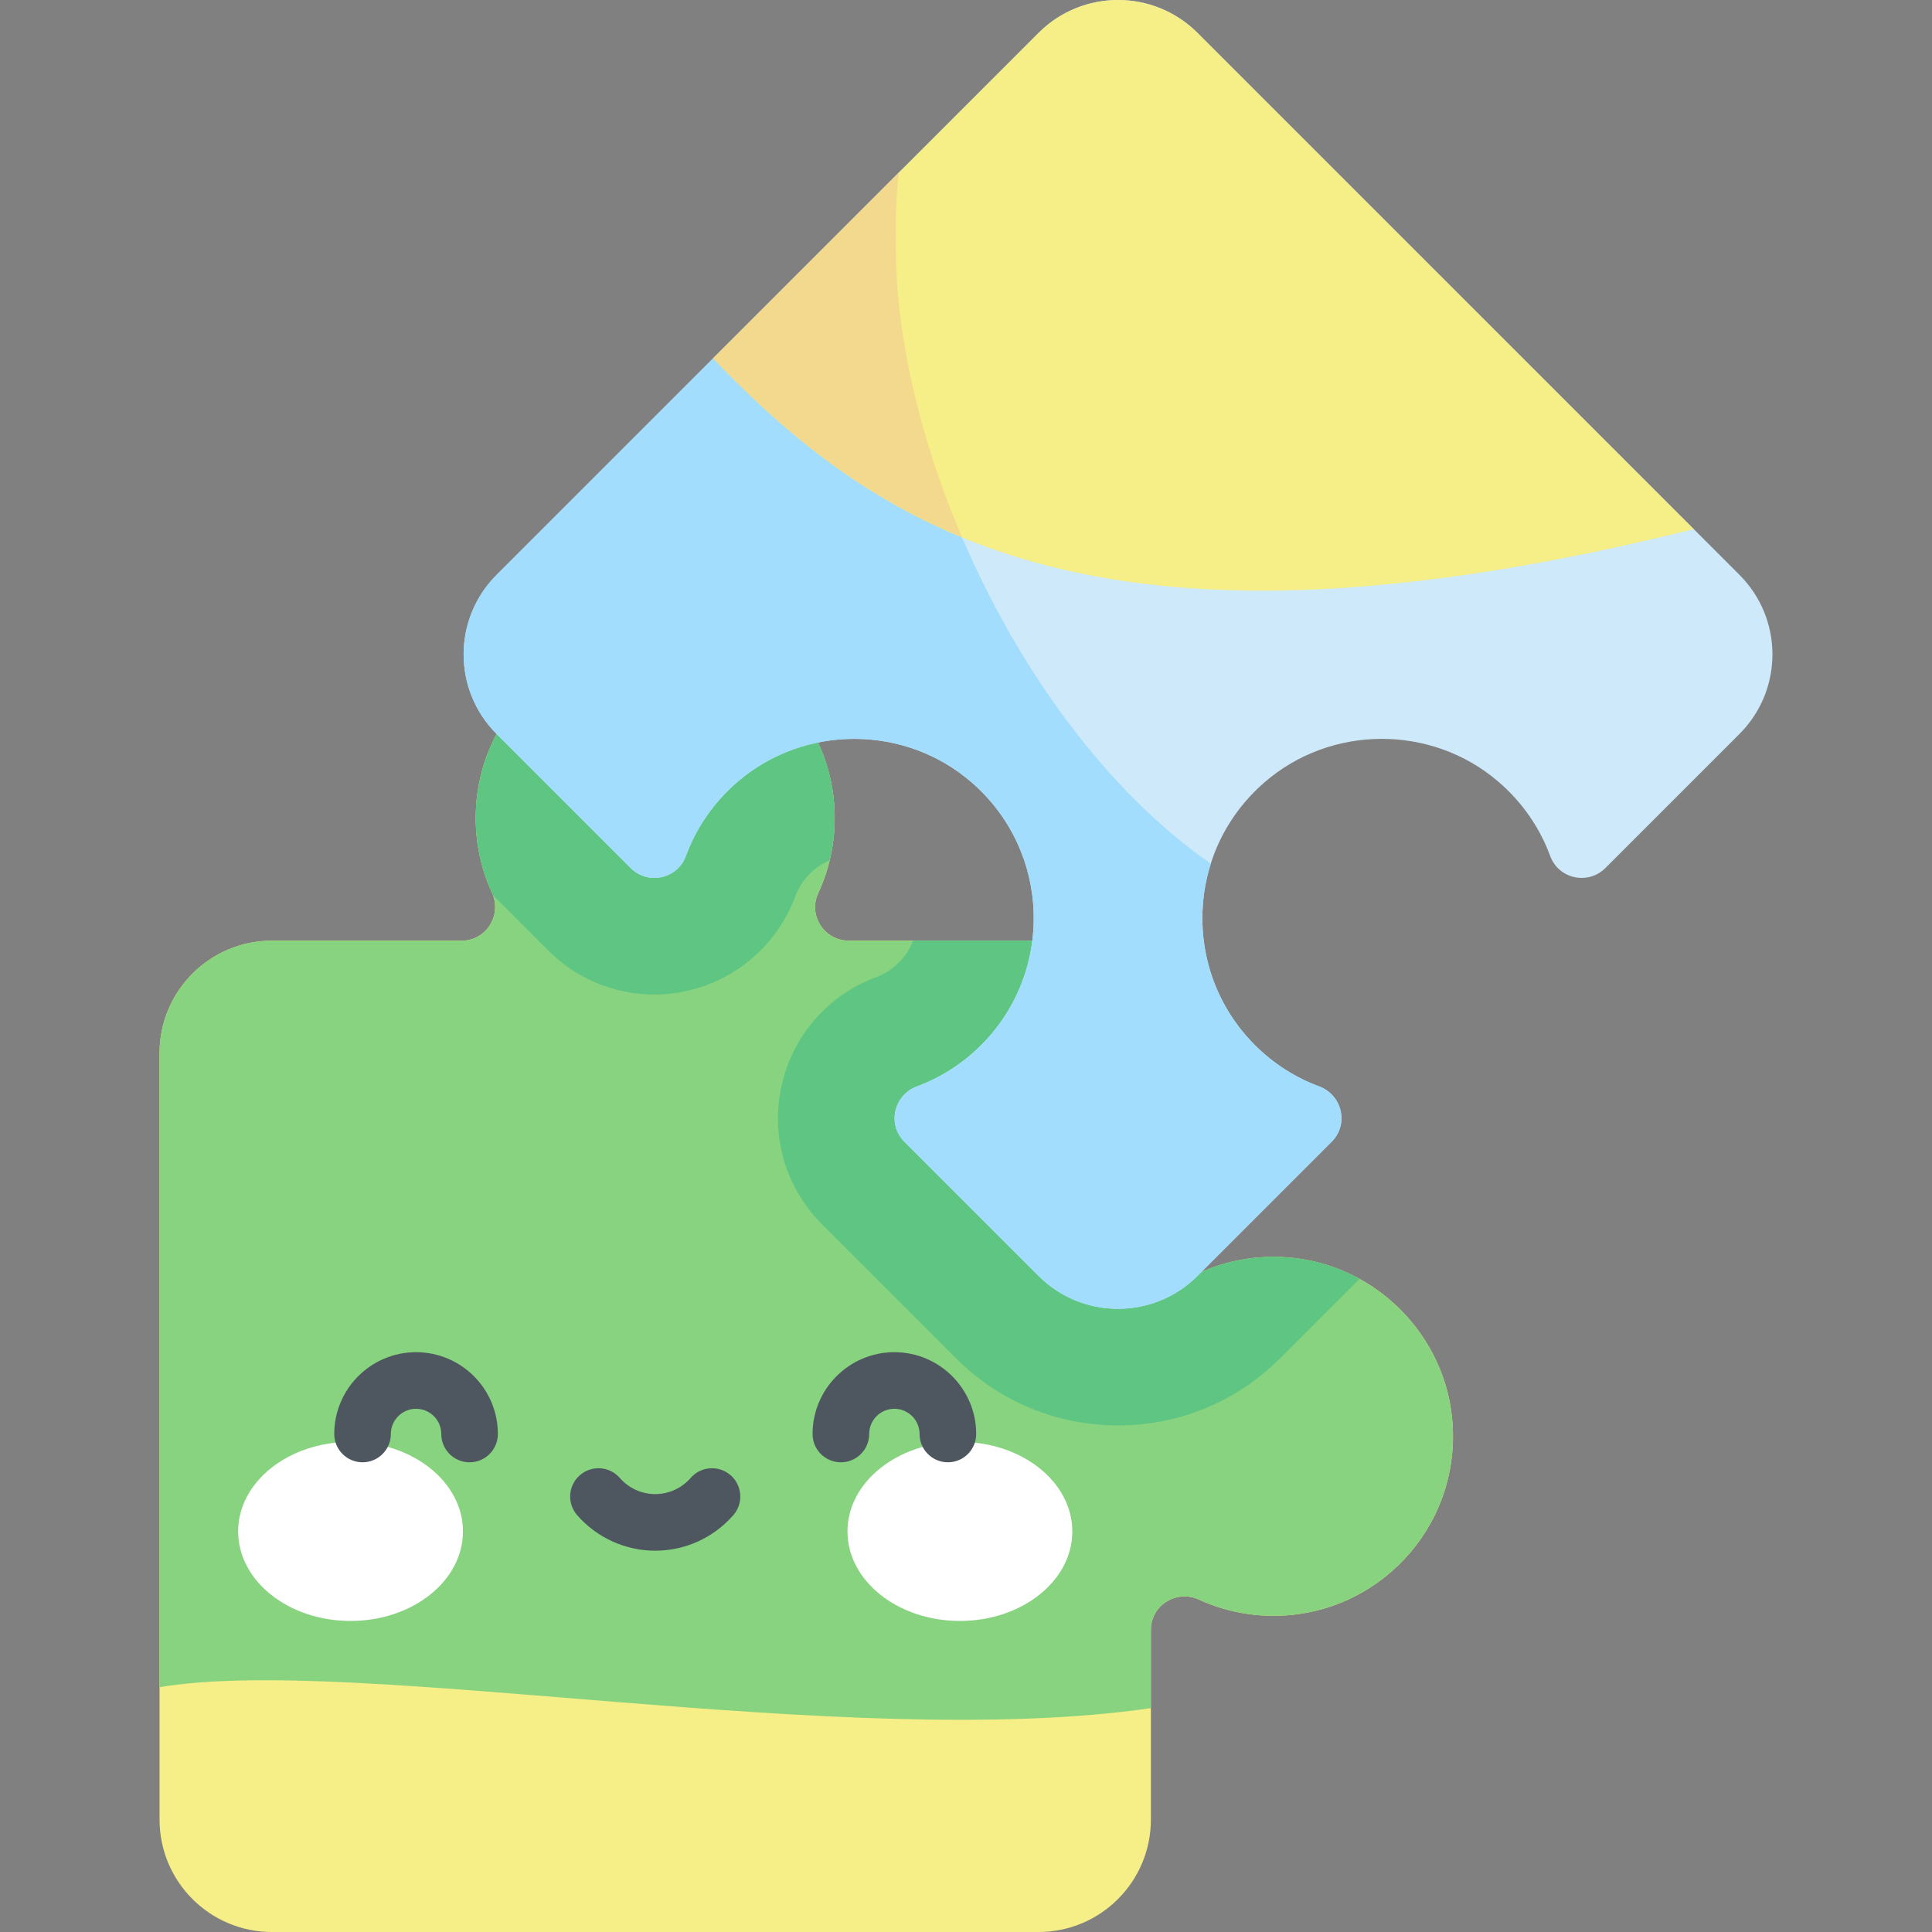 <svg id="Capa_1" enable-background="new 0 0 512 512" height="512" viewBox="0 0 512 512" width="512" xmlns="http://www.w3.org/2000/svg"><rect x="0" y="0" width="512" height="512" fill="#808080" stroke="none"/><g><path d="m341.293 333.227c-8.516-.662-16.602.925-23.733 4.227-5.867 2.716-12.563-1.636-12.563-8.101v-50.273c0-16.455-13.339-29.794-29.794-29.794h-50.273c-6.465 0-10.817-6.696-8.101-12.563 3.301-7.131 4.888-15.216 4.227-23.732-1.809-23.281-20.735-42.038-44.031-43.65-27.8-1.924-50.949 20.058-50.949 47.447 0 7.053 1.538 13.745 4.294 19.762 2.727 5.953-1.477 12.737-8.024 12.737h-50.269c-16.455 0-29.794 13.339-29.794 29.794v203.126c0 16.454 13.339 29.794 29.794 29.794h203.126c16.455 0 29.794-13.339 29.794-29.794v-50.27c0-6.547 6.784-10.751 12.737-8.024 6.018 2.757 12.71 4.294 19.762 4.294 27.388 0 49.37-23.149 47.447-50.948-1.612-23.296-20.368-42.223-43.65-44.032z" fill="#f6ee86"/><path d="m304.997 452.667v-20.73c0-6.547 6.784-10.751 12.737-8.024 6.018 2.757 12.71 4.294 19.762 4.294 27.388 0 49.37-23.149 47.447-50.948-1.612-23.296-20.368-42.223-43.65-44.032-8.516-.662-16.602.925-23.733 4.227-5.867 2.716-12.563-1.636-12.563-8.101v-50.273c0-16.455-13.339-29.794-29.794-29.794h-50.273c-6.465 0-10.817-6.696-8.101-12.563 3.301-7.131 4.888-15.216 4.227-23.732-1.809-23.281-20.735-42.038-44.031-43.65-27.8-1.924-50.949 20.058-50.949 47.447 0 7.053 1.538 13.745 4.294 19.762 2.727 5.953-1.477 12.737-8.024 12.737h-50.269c-16.455 0-29.794 13.339-29.794 29.794v168.035c52.077-8.746 182.189 17.289 262.714 5.551z" fill="#88d37f"/><path d="m173.418 263.559c16.615 0 31.624-10.461 37.349-26.031.983-2.674 2.622-5.006 4.873-6.931 1.258-1.077 2.688-1.932 4.219-2.572 1.158-4.77 1.604-9.819 1.199-15.033-1.809-23.281-20.735-42.038-44.031-43.65-27.8-1.924-50.949 20.058-50.949 47.447 0 7.053 1.538 13.745 4.294 19.762.106.231.182.465.267.697l14.647 14.647c7.522 7.522 17.513 11.664 28.132 11.664z" fill="#5ec682"/><path d="m339.212 359.978 21.061-21.062c-5.728-3.15-12.157-5.159-18.98-5.69-8.516-.662-16.602.925-23.733 4.227-5.867 2.716-12.563-1.636-12.563-8.101v-50.272c0-16.455-13.339-29.794-29.794-29.794h-33.249c-.725 1.91-1.898 3.932-3.786 5.82-1.712 1.711-3.706 2.998-5.924 3.822-12.839 4.771-22.243 15.589-25.155 28.938-2.896 13.278 1.117 26.947 10.735 36.565l35.546 35.546c11.465 11.464 26.708 17.778 42.921 17.778 16.213.002 31.456-6.312 42.921-17.777z" fill="#5ec682"/><g><g fill="#fff"><ellipse cx="92.898" cy="405.842" rx="29.792" ry="23.725"/><ellipse cx="254.383" cy="405.842" rx="29.792" ry="23.725"/></g><g fill="#4e5660"><path d="m124.442 387.524c-4.142 0-7.5-3.358-7.5-7.5 0-3.684-2.997-6.68-6.681-6.68s-6.681 2.997-6.681 6.68c0 4.142-3.358 7.5-7.5 7.5s-7.5-3.358-7.5-7.5c0-11.955 9.726-21.68 21.681-21.68s21.681 9.726 21.681 21.68c0 4.143-3.358 7.5-7.5 7.5z"/><path d="m251.2 387.524c-4.142 0-7.5-3.358-7.5-7.5 0-3.684-2.997-6.68-6.681-6.68s-6.68 2.997-6.68 6.68c0 4.142-3.358 7.5-7.5 7.5s-7.5-3.358-7.5-7.5c0-11.955 9.726-21.68 21.68-21.68 11.955 0 21.681 9.726 21.681 21.68 0 4.143-3.358 7.5-7.5 7.5z"/><path d="m173.641 410.952c-7.933 0-15.476-3.436-20.696-9.426-2.721-3.123-2.396-7.86.727-10.582 3.123-2.721 7.86-2.396 10.582.727 2.371 2.72 5.792 4.28 9.388 4.28 3.595 0 7.017-1.56 9.388-4.281 2.722-3.123 7.458-3.448 10.582-.726 3.122 2.721 3.448 7.459.726 10.582-5.222 5.99-12.765 9.426-20.697 9.426z"/></g></g><path d="m332.561 276.961c-19.366-19.366-18.541-51.279 2.476-69.576 17.612-15.333 44.259-15.453 62-.27 6.483 5.548 11.076 12.38 13.785 19.748 2.235 6.078 10.04 7.757 14.62 3.177l35.548-35.548c11.635-11.635 11.635-30.499 0-42.135l-143.632-143.631c-11.635-11.635-30.499-11.635-42.135 0l-143.631 143.632c-11.635 11.635-11.635 30.499 0 42.135l35.548 35.548c4.579 4.579 12.385 2.901 14.62-3.178 2.709-7.368 7.301-14.199 13.784-19.747 17.741-15.184 44.388-15.064 62 .269 21.018 18.297 21.843 50.21 2.477 69.576-4.987 4.987-10.806 8.632-17.011 10.938-6.137 2.281-7.962 10.051-3.332 14.68l35.546 35.546c11.635 11.635 30.499 11.635 42.135 0l35.546-35.546c4.63-4.63 2.805-12.399-3.332-14.68-6.206-2.306-12.025-5.951-17.012-10.938z" fill="#cde9fa"/><path d="m349.572 287.899c-6.204-2.306-12.024-5.95-17.011-10.937-13.006-13.006-16.89-31.666-11.683-48.065-55.169-38.337-92.191-128.091-81.729-184.095l-107.557 107.556c-11.635 11.635-11.635 30.499 0 42.135l35.548 35.548c4.579 4.579 12.385 2.901 14.62-3.178 2.709-7.368 7.301-14.199 13.784-19.747 17.741-15.184 44.388-15.064 62 .269 21.018 18.297 21.843 50.21 2.477 69.576-4.987 4.987-10.806 8.632-17.011 10.938-6.137 2.281-7.962 10.051-3.332 14.68l35.546 35.546c11.635 11.635 30.499 11.635 42.135 0l35.546-35.546c4.629-4.63 2.804-12.399-3.333-14.68z" fill="#a2ddfd"/><path d="m317.358 8.726c-11.635-11.635-30.499-11.635-42.135 0l-86.247 86.247c46.539 48.641 105.958 83.539 259.879 45.251z" fill="#f6ee86"/><path d="m188.981 94.969c18.325 19.153 38.664 36.163 65.963 47.428-11.577-27.046-18.02-55.392-17.531-79.82-.118-5.823.136-11.451.782-16.822z" fill="#f2d98d"/></g></svg>